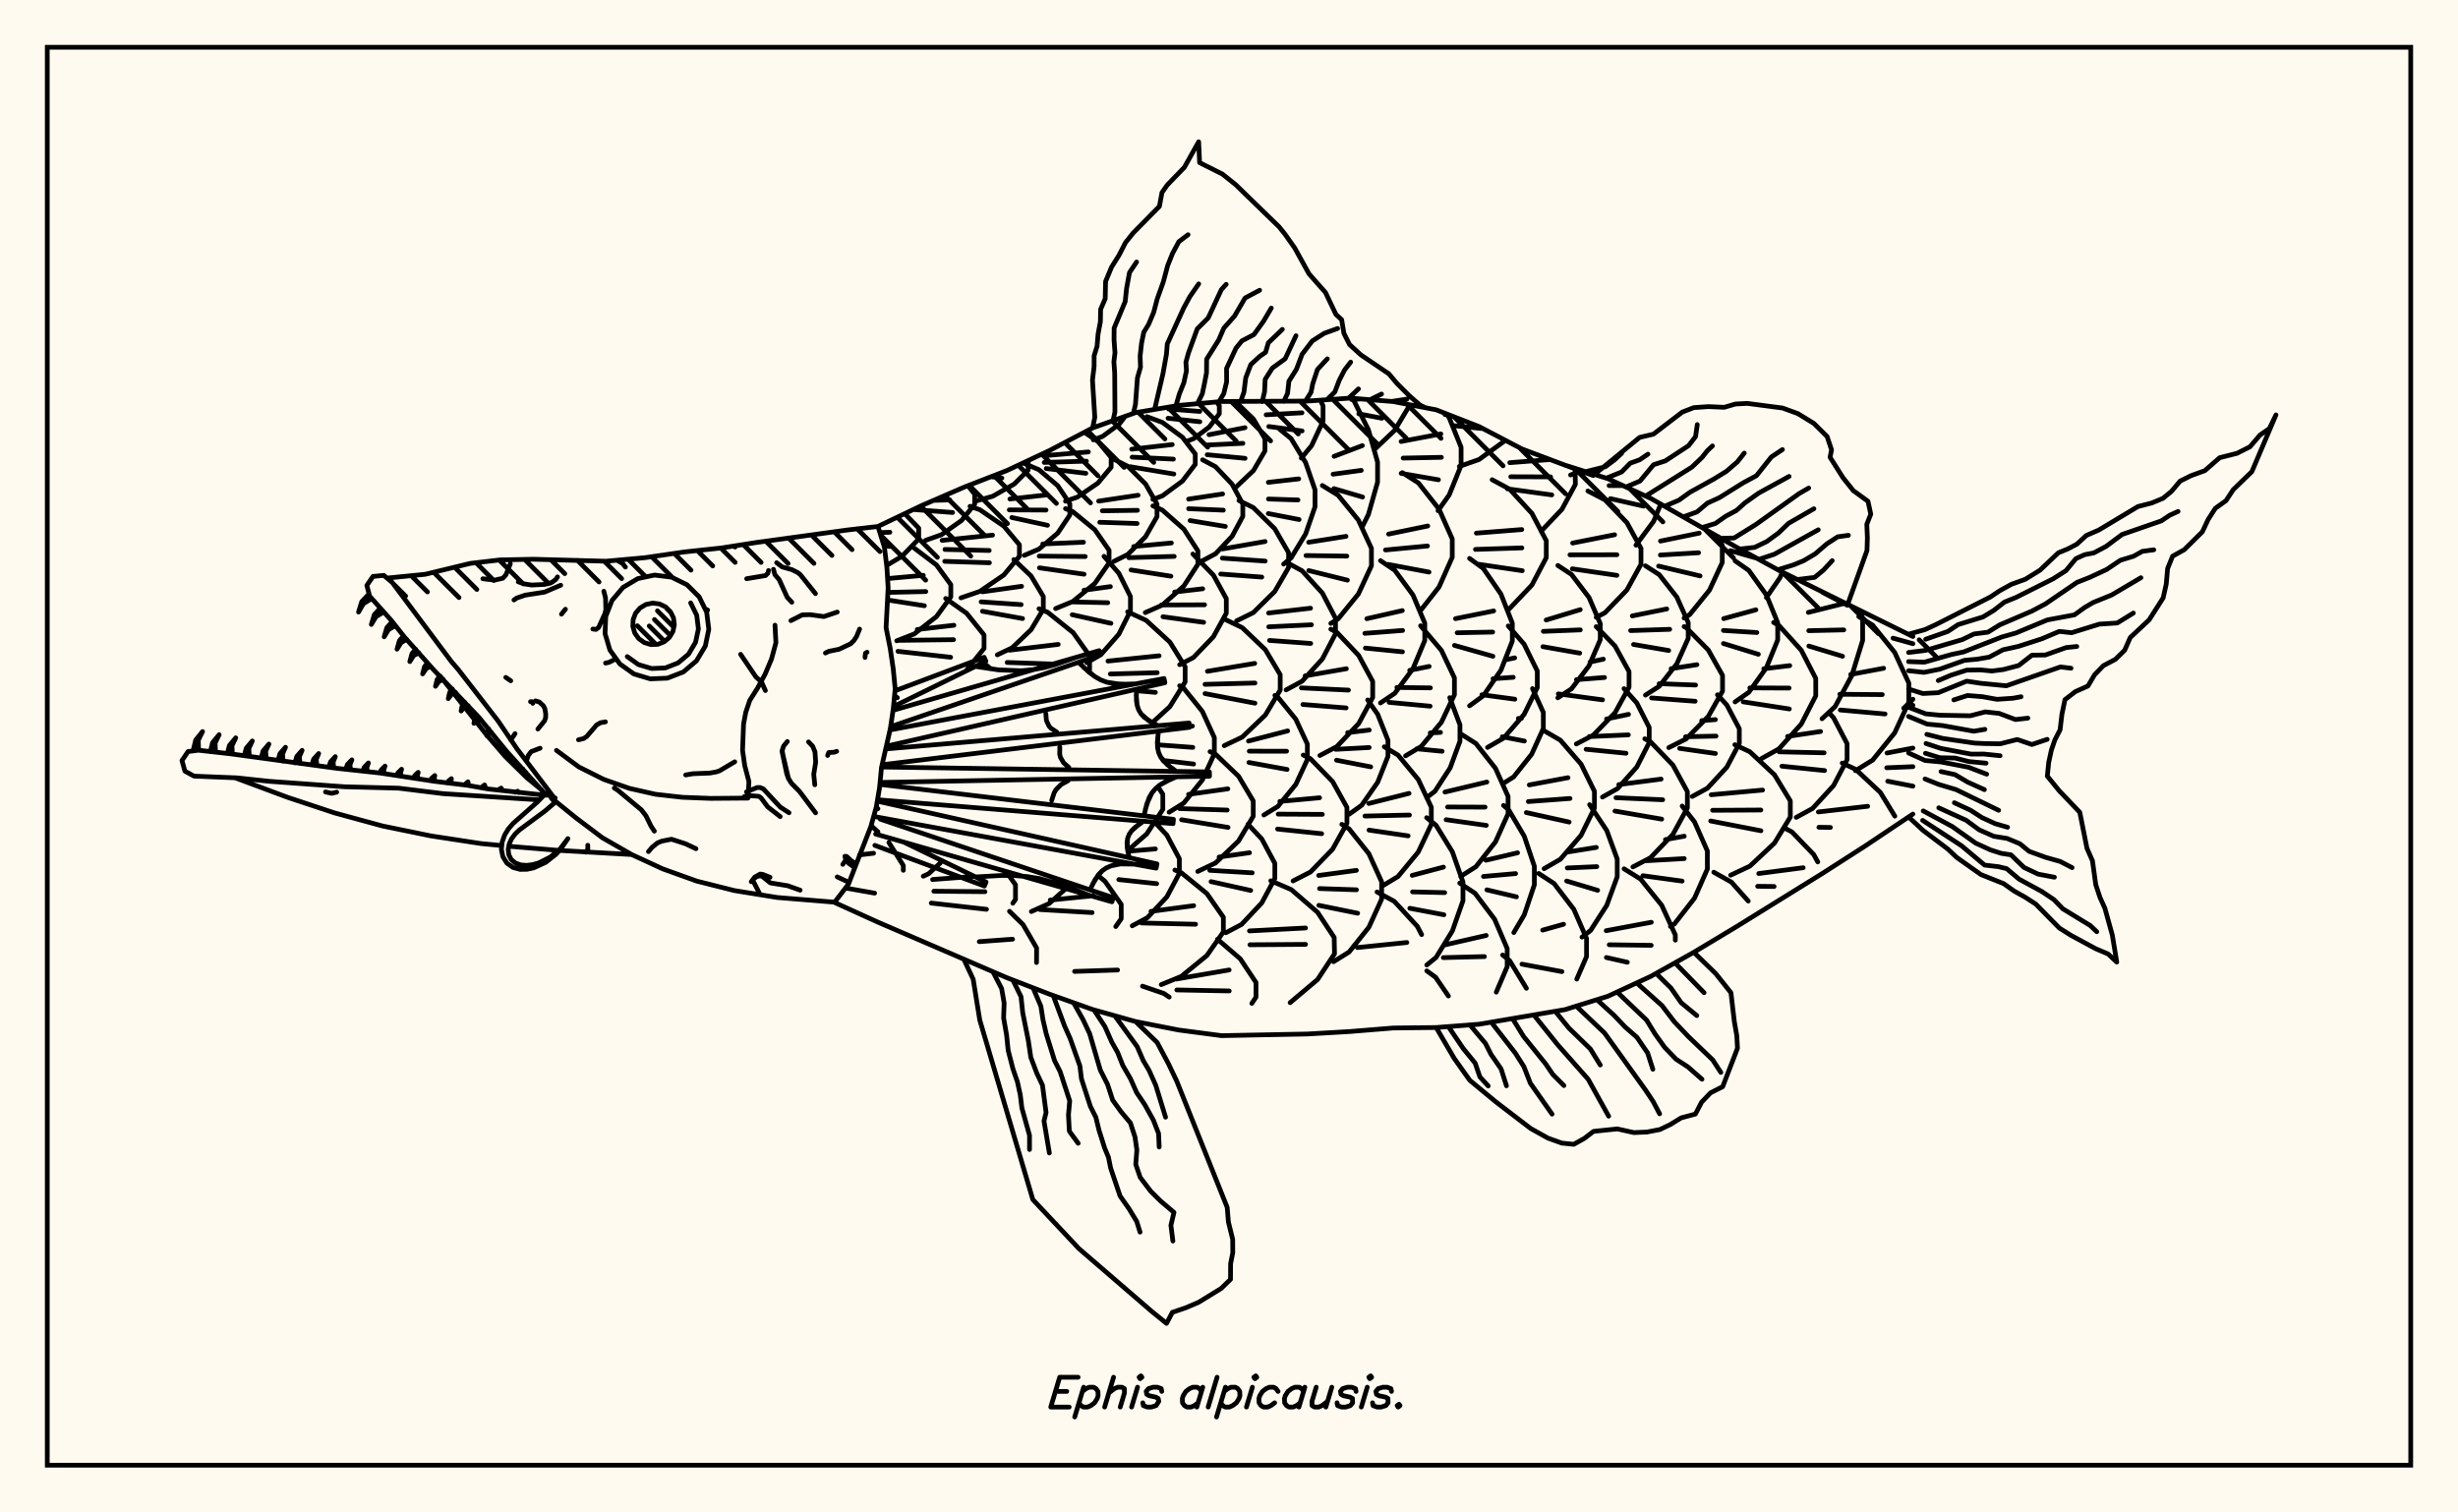 <svg xmlns="http://www.w3.org/2000/svg" width="520" height="320"><rect x="0" y="0" width="520" height="320" fill="floralwhite"/><rect x="10" y="10" width="500" height="300" stroke="black" stroke-width="1" fill="none"/><path stroke="black" stroke-width="1" fill="none" stroke-linecap="round" stroke-linejoin="round" d="
M 185.74 111.38 194.81 107.04 203.9 103.1 212.98 99.57 222.07 95.3 231.15 90.54 240.24 87.3 249.32 85.78 258.41 84.95 276.58 84.86 285.66 84.23 294.75 84.96 303.83 86.71 312.92 90.26 322 95 331.09 98.42 340.17 101.28 349.26 105.47 367.43 115.81 376.51 120.77 404.68 134.67 
M 404.68 172.24 394.68 178.93 385.6 184.76 367.43 196.02 358.34 201.48 349.26 206.56 340.17 210.78 331.09 213.61 312.92 216.7 303.83 217.4 294.75 217.5 285.66 218.24 276.58 218.77 258.41 219.12 249.32 217.92 240.24 216.14 231.15 213.59 222.07 210.36 212.98 206.85 185.73 195.11 176.57 190.95 
M 187.57 119.63 190.81 117.71 194.36 114.03 194.36 111.74 191.4 108.67 
M 186.14 112.69 188.26 112.61 
M 187.01 115.52 188.24 115.61 
M 195.81 114.32 199.16 113.14 203.44 110.11 206.2 106.68 206.2 104.55 204.76 102.77 
M 197.52 105.87 200.95 105.77 
M 193.21 107.8 201.52 108.43 
M 189.71 135.58 193.39 134.14 198.11 130.46 201.15 126.28 201.15 123.7 198.11 119.53 193.09 115.72 
M 187.77 122.41 195.33 121.73 
M 187.85 125.34 195.85 125.16 
M 187.77 126.94 195.56 128.16 
M 206.48 106 210.03 104.99 214.58 102.4 217.51 99.47 217.51 97.65 217.37 97.51 
M 209.65 100.87 211.95 101.15 
M 203.3 126.49 207.28 125.13 212.37 121.65 215.66 117.7 215.66 115.26 212.37 111.32 207.28 107.84 205.21 107.13 
M 199.31 114.33 209.98 113.22 
M 199.91 116.25 209.27 116.47 
M 199.86 118.77 209.32 119.07 
M 204.53 141.73 208.18 137.19 208.18 134.34 204.49 129.75 200.06 126.62 
M 194.05 133.19 201.8 132.29 
M 189.91 135.49 201.72 135.34 
M 189.97 137.81 201.11 139.06 
M 185.23 171.29 185.73 171.09 
M 189.84 147.62 189.25 147.18 
M 191.1 184.14 191.1 183.12 188.05 178.26 
M 185.73 175.99 184.28 174.68 
M 181.82 180.88 184.81 180.52 
M 216.69 117.5 219.79 116.18 223.77 112.79 226.33 108.96 226.33 106.59 223.77 102.76 219.79 99.38 216.69 98.06 
M 213.65 105.58 221.63 104.69 
M 213.52 107.88 221.29 107.92 
M 214.05 109.49 221.61 111.14 
M 210.98 138.55 214.12 137.06 218.13 133.23 220.72 128.89 220.72 126.21 218.13 121.87 214.48 118.39 
M 207.86 125.21 216.12 124.05 
M 207.57 127.34 216.03 127.92 
M 207.84 129.33 216.33 130.87 
M 209.63 141.52 206.86 139.31 
M 195.32 185.39 196.46 184.86 198.93 182.58 
M 225.41 106.04 227.92 105.18 232.27 102.21 235.07 98.85 235.07 96.77 232.27 93.41 229.41 91.46 
M 220.96 96.41 230.24 95.62 
M 220.91 97.84 229.83 97.57 
M 221.33 99.13 229.72 100.14 
M 223.32 128.76 226.96 127.26 231.62 123.44 234.63 119.1 234.63 116.42 231.62 112.08 226.96 108.25 225.41 107.62 
M 220.6 115.09 229.21 114.72 
M 219.85 117.66 229.58 117.75 
M 219.9 120.14 229.34 121.49 
M 230.26 142.11 230.51 141.77 230.51 138.74 227.03 133.85 221.64 129.54 219.8 128.8 
M 213.55 137.57 223.87 136.34 
M 213.06 140.16 223.52 140.52 
M 214.27 191.09 214.83 190.3 214.83 187.2 213.44 185.24 
M 197.57 186.06 206.1 185.42 
M 206.06 188.64 208.37 188.66 
M 231.28 93.06 233.25 92.34 236.75 89.77 238.06 88.08 
M 235.66 118.77 238.59 117.31 242.35 113.55 244.77 109.3 244.77 106.66 242.35 102.41 238.59 98.65 235.66 97.18 
M 232.42 106.03 240.76 104.78 
M 233.2 108.08 240.63 107.97 
M 232.66 110.5 240.55 110.76 
M 229.93 140.21 232.9 138.51 236.7 134.17 239.15 129.25 239.15 126.21 236.7 121.29 233.55 117.7 
M 229.33 124.88 234.91 124.11 
M 226.72 127.35 234.35 127.52 
M 226.83 130.06 235.02 131.88 
M 219.26 192.38 221.92 191.19 225.88 187.65 
M 243.9 105.66 245.93 104.9 250.15 101.78 252.86 98.24 252.86 96.05 250.15 92.51 245.93 89.38 242.65 88.16 
M 239.42 95.04 247.99 94.06 
M 239.51 96.72 248.24 97.14 
M 239.08 98.74 248.33 100.29 
M 242.29 129.61 245.88 128.03 250.46 123.97 253.42 119.39 253.42 116.55 250.46 111.96 245.88 107.91 243.9 107.03 
M 239.83 115.63 247.81 114.88 
M 238.79 117.99 248.41 117.72 
M 239.28 120.59 247.71 121.91 
M 243.77 152.91 247.49 149.5 250.72 144.29 250.72 141.06 247.49 135.85 242.47 131.25 238.56 129.45 
M 234.39 139.87 245.21 138.75 
M 234.9 142.6 244.81 142.33 
M 240.4 146.14 244.43 146.49 
M 238.57 179.95 242.6 176.44 246 171.25 246 168.04 244.95 166.44 
M 236.04 196.04 237.2 194.38 237.2 191.34 233.75 186.44 232.26 185.23 
M 222.18 190.44 231.24 189.52 
M 220 192.44 231.04 193.08 
M 250.93 93.41 252.55 92.8 255.83 90.34 257.95 87.54 257.95 85.82 257.37 85.04 
M 247.21 86.54 253.82 87.05 
M 247.1 88.49 253.83 89.23 
M 254.42 118.62 257.15 117.17 260.66 113.46 262.92 109.25 262.92 106.65 260.66 102.45 257.15 98.74 254.42 97.29 
M 251.45 105.6 258.65 104.51 
M 251.46 107.63 258.8 107.94 
M 251.77 110.14 259.22 111.38 
M 249.56 140.63 252.47 139.12 256.7 134.72 259.43 129.74 259.43 126.66 256.7 121.68 252.36 117.22 
M 248.5 125.26 254.44 124.57 
M 245.69 128 254.83 127.96 
M 246.03 130.49 254.64 131.67 
M 247.34 171.84 250.42 169.92 254.36 165.03 256.9 159.49 256.9 156.06 254.36 150.51 250.42 145.62 249.56 145.09 
M 245.08 154.71 252.26 153.62 
M 244.87 157.58 252.34 158.13 
M 246.06 160.89 252.51 161.65 
M 239.53 195.88 242.74 194.16 246.85 189.76 249.5 184.77 249.5 181.68 246.85 176.69 244.59 174.26 
M 238.6 180.11 244.43 179.61 
M 236.9 182.79 244.56 182.89 
M 236.68 186.1 244.7 186.96 
M 261.16 103.36 265.18 99.56 267.61 95.4 267.61 92.83 265.18 88.67 261.35 84.96 
M 255.77 91.97 263.39 90.49 
M 255.43 94.15 262.94 93.8 
M 255.39 96.21 263.4 96.97 
M 261.6 131.36 265.14 129.62 269.68 125.14 272.61 120.08 272.61 116.94 269.68 111.87 265.14 107.39 262.11 105.9 
M 258.6 116.15 267.64 114.57 
M 258.59 118.09 267.66 118.71 
M 258.25 121.45 266.94 122.1 
M 258.99 157.77 262.8 155.95 267.69 151.29 270.83 146.01 270.83 142.74 267.69 137.46 262.8 132.79 258.99 130.97 
M 255.44 142.03 265.44 140.36 
M 254.93 144.79 265.49 144.51 
M 254.93 146.75 265.49 148.78 
M 253.39 184.38 257.17 182.57 262.01 177.95 265.13 172.7 265.13 169.46 262.01 164.22 257.17 159.59 255.99 159.03 
M 251.45 168.07 259.76 166.9 
M 249.56 171.08 259.61 171.39 
M 249.97 173.44 259.8 175.06 
M 257.59 198.92 258.81 197.16 258.81 194.07 255.32 189.06 249.9 184.64 248.55 184.08 
M 243.5 192.83 252.53 191.62 
M 241.5 195.28 252.93 195.55 
M 271.56 119.35 273.13 118.05 276.21 112.97 278.2 107.21 278.2 103.64 276.21 97.88 273.13 92.79 270.72 90.81 
M 268.32 102.05 274.75 101.32 
M 268.35 105.58 274.59 105.78 
M 268.31 108.66 274.83 109.92 
M 272.08 145.97 275.45 144.14 279.75 139.43 282.53 134.1 282.53 130.8 279.75 125.47 275.45 120.76 272.18 118.98 
M 268.38 129.7 277.26 128.68 
M 268.41 132.62 277.44 132.19 
M 268.57 135.5 277.29 136.14 
M 267.38 172.44 270.34 170.62 274.13 165.97 276.58 160.7 276.58 157.44 274.13 152.17 270.34 147.51 269.71 147.13 
M 264.12 156.79 272.41 154.64 
M 264.29 158.93 272.18 158.94 
M 264.21 161.32 272.29 162.8 
M 259.33 197.35 262.67 195.58 266.94 191.02 269.7 185.86 269.7 182.67 266.94 177.51 264.01 174.39 
M 257.9 181.33 264.34 180.42 
M 255.93 184.14 264.91 184.67 
M 256.2 186.53 264.59 188.4 
M 257.82 198.94 257.56 198.72 
M 275.3 96.93 277.48 94.28 279.9 89.09 279.9 85.89 279.33 84.67 
M 267.86 87.76 275.44 87.34 
M 268.42 90.24 275.46 91.18 
M 281.54 131.9 283.08 130.95 287.37 125.68 290.13 119.71 290.13 116.01 287.37 110.04 283.08 104.77 279.74 102.72 
M 276.85 114.73 284.75 113.48 
M 276.29 117.54 284.93 117.66 
M 276.87 120.72 285.05 122.75 
M 279.23 159.85 282.83 157.95 287.43 153.09 290.4 147.58 290.4 144.17 287.43 138.67 282.83 133.8 281.54 133.12 
M 276.11 143 284.83 141.49 
M 275.32 145.54 285.27 146.01 
M 275.63 149.05 284.77 149.78 
M 273.56 186.38 277.23 184.5 281.92 179.67 284.95 174.21 284.95 170.82 281.92 165.36 277.23 160.53 275.71 159.75 
M 270.76 169.56 279.16 168.79 
M 270.41 172.25 279.75 172.3 
M 270.28 175.41 279.61 176.39 
M 282.25 198.34 278.74 193.02 273.18 188.22 268.84 186.35 
M 264.33 196.96 276.19 196.34 
M 288.15 111.54 289.49 108.86 291.43 102.01 291.43 97.77 289.49 90.92 286.47 84.87 285.84 84.24 
M 282.23 96.55 288.21 94.28 
M 282.02 100.33 287.98 99.52 
M 282.19 103.38 288.26 105.16 
M 292.05 148.73 295.07 146.69 298.93 141.45 301.42 135.51 301.42 131.84 298.93 125.9 295.07 120.66 292.05 118.62 
M 289.16 130.9 296.67 129.19 
M 288.74 134 296.73 133.39 
M 288.85 137.12 296.7 137.91 
M 285.42 172.27 288.07 170.37 291.45 165.52 293.63 160.02 293.63 156.62 291.45 151.12 289.34 148.1 
M 285.1 155.01 289.67 154.46 
M 282.58 158.54 289.65 158.16 
M 282.75 160.84 289.98 162.25 
M 288.14 198 289.59 196.18 292.29 190.24 292.29 186.56 289.59 180.62 285.4 175.37 283.87 174.41 
M 278.97 185.23 286.95 184.15 
M 279.16 188 286.96 188.26 
M 279.01 191.55 287.22 193.22 
M 290.74 95.14 295.02 91.08 298.07 86 298.07 85.6 
M 285.93 84.53 287.89 84.41 
M 287.46 87.56 292.35 88.49 
M 300.53 129.17 304.43 124.2 307.23 117.91 307.23 114.02 304.43 107.72 300.07 102.17 296.67 100 
M 293.77 113 302.05 111.29 
M 293.1 116.36 301.99 115.52 
M 293.65 119.41 302.31 121.04 
M 297.35 159.92 300.68 157.92 304.94 152.8 307.69 147 307.69 143.41 304.94 137.61 300.53 132.4 
M 298.23 141.83 302.34 141 
M 295.52 145.45 302.61 145.54 
M 293.87 148.6 302.54 149.41 
M 292.42 187.47 295.76 185.45 300.04 180.27 302.8 174.42 302.8 170.79 300.04 164.93 295.76 159.76 292.85 158 
M 289.57 170 298.09 167.86 
M 288.76 172.66 298.18 172.44 
M 289.62 175.63 297.9 176.85 
M 300.75 197.74 299.84 195.99 294.99 190.72 291.32 188.72 
M 304.22 108.05 306.58 104.72 309.1 98.48 309.1 94.62 306.58 88.38 306 87.56 
M 296.41 93.41 304.82 91.81 
M 296.84 96.92 304.93 96.76 
M 296.42 100.15 304.31 101.51 
M 310.89 149.33 313.8 147.21 317.53 141.79 319.94 135.64 319.94 131.84 317.53 125.69 313.8 120.27 310.89 118.15 
M 307.92 130.89 316 129.26 
M 308.27 133.88 315.78 133.73 
M 307.7 136.55 315.83 138.85 
M 301.81 168.76 303.57 167.41 306.79 162.45 308.86 156.83 308.86 153.36 306.7 147.61 
M 302.57 155.07 304.74 154.96 
M 299.72 158.43 305.09 158.95 
M 306.75 197.78 307.26 196.95 309.5 190.57 309.5 186.62 307.26 180.24 303.8 174.61 301.81 173 
M 298.76 185.21 305.37 183.46 
M 298.83 188.7 305.63 188.86 
M 298.25 192.17 305.46 193.54 
M 308.72 98.69 312.9 97.22 318.48 93.17 
M 305.68 87.71 306.51 87.76 
M 307.36 90.04 313.74 90.69 
M 319.08 129.05 324.08 123.78 327.12 117.99 327.12 114.4 324.08 108.61 319.36 103.49 315.67 101.5 
M 312.33 112.8 321.94 112.04 
M 312.14 116.24 321.96 115.92 
M 312.71 119.37 322.05 120.75 
M 314.69 158.14 318.08 156.18 322.42 151.17 325.22 145.48 325.22 141.97 322.42 136.28 319.08 132.43 
M 318.69 139.56 320.44 139.19 
M 315.86 143.61 320.13 143.3 
M 313.5 146.99 320.47 147.93 
M 309 185.43 312.23 183.38 316.37 178.13 319.04 172.18 319.04 168.5 316.37 162.55 312.23 157.3 309 155.25 
M 305.69 167.58 314.55 165.46 
M 306.25 170.74 314.17 170.77 
M 305.94 173.43 314.43 174.63 
M 317.47 197.47 316.18 194.47 312.04 188.99 308.81 186.84 
M 326.03 112.4 330.44 107.75 333.28 102.48 333.21 99.09 
M 319.4 97.89 327.93 97.23 
M 319.61 100.87 328.04 100.9 
M 318.89 103.42 328.29 104.71 
M 329.57 147.64 332.46 145.74 336.16 140.87 338.54 135.35 338.54 131.93 336.16 126.41 332.46 121.54 329.57 119.64 
M 327.1 131.18 334.31 128.99 
M 326.5 133.58 334.32 133.27 
M 326.41 136.82 334.2 138.19 
M 318.08 165.72 320.22 164.37 324.04 159.56 326.5 154.12 326.5 150.74 324.21 145.69 
M 321.21 152.01 321.88 151.99 
M 317.81 155.88 322.49 156.79 
M 320.25 197.31 322.47 193.54 324.6 187.2 324.6 183.28 322.47 176.94 319.17 171.34 318.08 170.41 
M 314.35 182.01 321.05 180.43 
M 313.83 185.44 320.63 184.83 
M 314.55 188.27 320.81 189.75 
M 332.26 100.5 333.86 99.86 334.37 99.45 
M 337.69 130.61 339.53 129.65 344.17 124.84 347.16 119.39 347.16 116.02 344.17 110.57 339.53 105.75 335.92 103.88 
M 332.7 114.9 341.58 113.14 
M 332.13 117.39 342.06 117.37 
M 332.63 120.35 342.06 121.73 
M 333.48 157.4 337.07 155.54 341.67 150.79 344.63 145.41 344.63 142.08 341.67 136.69 337.69 132.58 
M 336.38 140.07 339.19 139.46 
M 333.5 143.8 339.44 143.34 
M 329.67 146.81 330.34 146.9 
M 331.03 146.99 339.02 148.07 
M 326.66 183.79 330.09 181.81 334.48 176.73 337.31 170.98 337.31 167.42 334.48 161.67 330.09 156.6 326.66 154.61 
M 323.53 166.07 331.72 164.54 
M 323.32 169.59 332.14 168.94 
M 322.9 171.92 331.96 173.93 
M 334.36 195.62 332.95 192.39 328.77 186.93 325.51 184.8 
M 326.36 196.79 330.78 195.55 
M 346.09 115.35 349.83 110.3 351.35 106.64 
M 340.41 102.74 343.33 102.74 
M 340.69 105.5 347.72 107.09 
M 348.1 147.07 351.01 145.21 354.74 140.45 357.15 135.06 357.15 131.72 354.74 126.33 351.01 121.57 348.1 119.71 
M 345.32 130.31 352.61 128.84 
M 344.97 133.42 353.23 133.15 
M 345.58 136.35 353.02 137.63 
M 339.01 168.64 342.19 166.85 346.27 162.28 348.9 157.11 348.9 153.91 346.27 148.73 343.57 145.7 
M 339.87 152.12 344.52 151.14 
M 336.22 155.84 344.49 155.48 
M 335.55 158.53 343.99 159.37 
M 337.77 194.88 339.92 191.54 342.13 185.5 342.13 181.76 339.92 175.73 336.29 170.25 
M 331.61 180.27 337.7 179.29 
M 331.57 183.64 337.81 183.36 
M 331.43 186.4 337.99 188.37 
M 356.28 130.76 357.47 130.03 361.65 124.86 364.35 119.02 364.35 115.39 363.5 113.54 
M 351.28 114.48 359.48 112.8 
M 351.26 117.43 359.34 116.95 
M 350.88 119.77 359.66 121.85 
M 353.04 158.18 356.71 156.33 361.39 151.59 364.41 146.22 364.41 142.89 361.39 137.52 356.71 132.78 356.28 132.57 
M 353.53 141.48 358.99 140.63 
M 351 144.65 358.71 144.94 
M 349.4 147.67 358.62 148.37 
M 345.44 183.42 349.15 181.49 353.91 176.54 356.97 170.94 356.97 167.48 353.91 161.87 349.15 156.93 347.96 156.31 
M 342.46 166 351.41 164.84 
M 341.87 168.78 351.75 169.21 
M 341.65 171.6 351.54 173.31 
M 350.91 190.75 347.07 185.99 343.58 183.82 
M 367.06 148.51 369.96 146.48 373.68 141.29 376.08 135.4 376.08 131.76 373.68 125.88 369.96 120.68 367.06 118.66 
M 364.65 130.89 371.47 129.02 
M 364.6 133.39 371.67 133.83 
M 364.6 136.15 371.99 138.43 
M 358.01 168.51 361.21 166.77 365.31 162.33 367.96 157.3 367.96 154.18 365.31 149.15 363.33 147 
M 360 152.47 362.9 152.25 
M 356.58 155.88 363.03 155.74 
M 355.33 158.34 362.9 159.42 
M 359.7 187.27 361.2 183.87 361.2 180.05 358.48 173.89 355.87 170.54 
M 352.33 177.64 356.31 176.92 
M 347.95 182.13 356.31 181.66 
M 347.55 185.28 355.86 186.42 
M 373.68 126.42 376.59 122.2 377.05 121.04 
M 366.08 116.51 371.62 118.1 
M 372.63 160.51 376.33 158.45 381.07 153.19 384.13 147.23 384.13 143.54 381.07 137.58 376.33 132.32 375.22 131.7 
M 373.13 141.5 378.63 140.83 
M 370.19 145.54 378.49 145.58 
M 368.78 148.49 378.54 150 
M 371.22 182.3 375.39 178.39 378.75 172.86 378.75 169.45 375.39 163.92 370.18 159.05 367.01 157.56 
M 362.02 168.15 372.88 167.16 
M 362.31 171.44 372.51 171.38 
M 361.9 173.7 372.53 175.77 
M 364.09 185.4 362.56 184.54 
M 385.46 152.07 388.22 149.5 391.76 142.93 394.05 135.5 394.05 130.89 393.53 129.2 
M 382.56 129.57 390.27 127.64 
M 382.65 133.44 390.06 133.27 
M 382.67 136.69 389.8 138.85 
M 380 172.94 383.46 171.05 387.9 166.21 390.76 160.73 390.76 157.34 387.9 151.86 387.02 150.9 
M 378.17 155.81 385.15 154.77 
M 376.39 159.07 385.9 159.28 
M 376.98 162.11 386 163.03 
M 380.94 177.94 379.1 176.02 377.55 175.21 
M 392.53 163.06 396.17 160.82 400.82 155.07 403.82 148.56 403.82 144.53 400.82 138.02 396.17 132.27 393.23 130.46 
M 391.52 142.7 398.49 141.39 
M 389.22 146.89 398.2 146.96 
M 389.33 150.22 398.79 151.06 
M 398.9 169.46 397.78 167.64 392.57 162.77 389.73 161.45 
M 384.68 171.79 395.12 170.59 
M 384.79 175.03 387.23 175.07 
M 402.74 149.85 404.68 147.94 
M 400.48 135.02 404.68 136.19 
M 404.68 149.23 404.04 148.84 
M 399.2 159.32 404.68 158.27 
M 399.14 162.44 404.68 162.21 
M 399.35 165.29 404.68 166.33 
M 204.76 102.77 204.76 102.77 
M 178.86 187.88 185.03 188.97 
M 197.29 186.09 197.57 186.06 
M 197.56 188.56 206.06 188.64 
M 197.01 191.07 208.7 192.39 
M 218.19 192.86 219.26 192.38 
M 219.28 203.65 219.3 200.57 216.43 195.62 213.56 192.81 
M 207.17 199.23 214.21 198.71 
M 257.37 85.04 257.37 85.04 
M 227.33 205.53 236.43 205.23 
M 261.35 84.96 261.35 84.96 
M 245.67 208.32 249.9 206.59 255.32 202.17 257.59 198.92 
M 247.35 210.96 246.23 210.2 241.7 208.65 
M 264.83 212.29 265.71 210.97 265.71 207.87 262.38 202.86 257.82 198.94 
M 248.89 207.14 260.03 205.22 
M 248.96 209.45 260.05 209.66 
M 279.33 84.67 279.33 84.67 
M 272.93 212.14 278.74 207.24 282.32 201.81 282.25 198.34 
M 264.43 199.89 276.19 199.81 
M 282.12 203.47 285.4 201.43 288.14 198 
M 287.17 200.48 297.62 199.41 
M 301.84 204.17 303.8 202.58 306.75 197.78 
M 306.42 210.73 303.7 206.76 301.84 205.41 
M 313.74 90.69 313.74 90.69 
M 316.54 209.92 318.85 204.53 318.85 200.69 317.47 197.47 
M 305.7 199.91 314.41 197.92 
M 305.34 202.61 314.04 202.39 
M 322.92 209.1 319.36 203.23 317.89 202.06 
M 333.57 207.16 335.64 202.39 335.64 198.56 334.36 195.62 
M 321.97 203.99 330.43 205.57 
M 343.33 102.74 343.33 102.74 
M 334.68 198.27 336.49 196.87 337.77 194.88 
M 354.42 198.91 354.42 197.8 351.54 191.53 350.91 190.75 
M 339.8 196.91 349.34 195.13 
M 340.44 199.89 349.32 200.01 
M 339.84 202.59 344.27 203.59 
M 353.39 196.02 354.25 195.46 358.48 190.03 359.7 187.27 
M 366.12 185.17 370.18 183.26 371.22 182.3 
M 369.85 190.64 366.28 186.63 364.09 185.4 
M 393.53 129.2 393.53 129.2 
M 384.56 182.37 383.7 180.8 380.94 177.94 
M 372.07 184.82 381.47 183.59 
M 371.84 187.52 375.32 187.56 
M 400.86 172.68 398.9 169.46 
M 231.15 90.54 231.61 88.3 231.12 80.42 231.46 77.54 231.47 75.26 232.09 73.26 232.3 70.68 232.79 68.07 232.84 65.45 233.81 63.2 233.89 59.55 235.17 56.48 236.68 54.09 238.11 51.32 239.73 49.29 245.28 43.66 245.82 40.74 246.95 39.13 250.56 35.4 253.58 30 253.78 34.41 258.62 36.84 261.43 39.09 270.61 48.01 271.87 49.58 273.89 52.44 276.92 57.93 280.41 61.88 282.62 66.53 283.83 67.63 284.31 70.53 285.5 72.9 287.92 75.1 293.82 79.09 295.52 81.11 298.12 83.71 300.41 85.71 301.63 86.29 
M 303.83 86.72 303.83 86.71 
M 235.46 89.01 235.87 87.17 235.82 78.98 235.65 76.53 235.88 74.63 235.68 71.94 235.7 69.41 238.04 63.8 238.33 61.04 238.95 57.67 240.45 55.43 
M 239.77 87.47 240.21 85.58 240.63 79.95 241.27 77.7 241.2 75.3 241.5 72.61 241.97 70.3 242.98 68.65 244.06 66.1 244.82 63.23 246.1 59.65 247.02 56.21 248.03 53.67 249.39 51.13 251.34 49.66 
M 244.26 86.63 246.03 79.07 246.77 74.93 246.94 72.78 250.43 65.14 251.74 62.73 253.59 60.06 
M 248.77 85.87 249.48 83.4 250.45 80.98 251 78.44 250.88 76.64 251.42 74.68 253.28 69.59 255.6 67.27 258.38 61.28 259.4 60.16 
M 253.32 85.41 254.35 83.33 254.81 81.14 255.24 78.91 255.27 76 257.8 71.97 258.91 69.42 261.18 66.86 263.4 63.05 266.48 61.41 
M 257.88 85 258.89 83.29 259.5 80.78 259.48 77.96 261.49 73.64 262.73 72.12 265.28 70.79 267.3 67.97 268.95 65.18 
M 262.45 84.97 263.16 82.98 263.54 79.95 264.61 77.14 266.52 75.38 267.74 74.54 268.32 72.53 271.29 69.69 
M 267.03 84.98 267.52 82.91 267.65 80.26 269.17 77.88 271.88 75.91 274.17 71.03 
M 271.6 84.93 272.39 83.22 272.67 80.67 274.28 78.1 275.47 74.95 277.61 72.14 280.17 70.51 282.98 69.5 
M 276.17 84.87 277.36 82.98 277.71 81.22 278.71 78.17 280.8 75.92 
M 280.73 84.57 282.39 82.93 283.31 80.5 284.43 78.31 285.74 76.61 
M 285.3 84.25 287.39 82.28 
M 289.86 84.56 292.27 83.37 
M 294.42 84.93 297.65 84.44 
M 298.91 85.76 298.92 85.77 
M 189.34 146.16 208.21 139.07 208.57 139.91 189.03 149.49 
M 188.93 150.29 232.54 137.66 232.82 138.53 188.41 153.75 
M 188.29 154.44 246.26 143.56 246.44 144.45 187.6 157.86 
M 187.47 158.45 251.56 152.97 251.66 153.88 186.63 161.8 
M 186.51 162.28 255.86 163.32 255.87 164.23 186.18 165.55 
M 186.14 165.96 248.25 173.35 248.16 174.26 185.64 169.21 
M 186.06 169.61 244.76 182.78 244.58 183.68 185.4 172.84 
M 186.22 173.31 235.51 189.93 235.24 190.8 185.24 176.46 
M 191.2 178.17 208.61 186.62 208.25 187.46 185.08 178.86 
M 206.35 141 211.23 141.73 216.05 141.92 218.44 141.7 220.8 141.27 223.15 140.64 227.81 139.03 
M 228.16 140.13 230.41 142.24 231.6 143.13 232.86 143.85 234.19 144.35 237.08 144.78 240.17 144.7 
M 240.41 145.83 240.41 148.14 240.56 149.2 240.88 150.17 241.39 151.03 242.94 152.42 244.96 153.53 
M 245.08 154.68 244.84 157.05 244.89 158.16 245.11 159.2 245.53 160.15 246.94 161.79 248.85 163.21 
M 248.85 164.37 246.43 165.45 245.35 166.1 244.43 166.88 243.67 167.8 242.63 170.03 242.01 172.61 
M 241.9 173.76 240.13 175.04 239.42 175.75 238.88 176.53 238.55 177.38 238.46 179.33 238.89 181.47 
M 238.66 182.6 236.19 182.89 235.06 183.19 234.03 183.64 233.14 184.27 231.7 186.05 230.58 188.27 
M 230.24 189.37 225.12 187.36 219.92 185.89 217.27 185.46 214.59 185.25 211.87 185.23 206.38 185.54 
M 229.27 141.22 231.6 143.13 232.86 143.85 234.19 144.35 235.6 144.66 238.61 144.78 
M 240.37 147 240.56 149.2 240.88 150.17 241.39 151.03 242.08 151.77 243.92 152.99 
M 221.25 151 221.37 152.43 221.91 153.61 222.36 154.1 223.55 154.89 
M 244.93 155.88 244.89 158.16 245.11 159.2 245.53 160.15 246.14 161.01 247.86 162.52 
M 224.21 158.05 224.18 159.53 224.33 160.21 225 161.38 226.11 162.37 
M 247.61 164.88 245.35 166.1 244.43 166.88 243.67 167.8 243.07 168.85 242.29 171.29 
M 225.95 165.18 224.49 165.98 223.39 167.08 223 167.76 222.49 169.35 
M 240.98 174.38 239.42 175.75 238.88 176.53 238.55 177.38 238.42 178.32 238.64 180.38 
M 237.4 182.71 235.06 183.19 234.03 183.64 233.14 184.27 232.36 185.08 231.12 187.13 
M 240.24 216.14 244.79 220.55 247.18 225.04 248.95 228.75 259.62 255.46 259.87 258.52 260.78 262.22 260.8 265.04 260.34 267.37 260.32 270.69 258.35 272.6 253.56 275.54 250.84 276.7 248.02 277.66 246.79 280 243.7 277.5 228.24 264.17 218.5 253.8 207.27 215.81 205.88 207.18 203.9 202.96 
M 235.84 214.91 240.58 221.45 241.85 224.38 243.09 226.47 244.5 229.61 246.58 236.37 
M 231.43 213.67 233.75 217.21 235.19 220.46 236.43 222.66 237.54 225.43 239.16 228.24 240.47 231.18 242.16 233.68 244 237 245.1 239.81 245.23 242.69 
M 227.12 212.16 229.13 215.74 230.52 218.69 232.77 226.39 234.31 229.44 235.4 232.78 237.16 235.21 239.15 237.59 240.12 240.59 240.51 243.32 240.27 246.35 241.22 249.11 243.43 252.03 245.48 254.07 248.36 256.52 247.71 259.24 248.13 262.57 
M 222.81 210.62 225.22 217.09 226.4 219.73 228.45 225.51 228.79 228.27 230.67 234.08 231.83 236.39 232.51 239.16 233.7 242.92 234.5 244.85 234.96 247.14 236.96 253.05 238.86 255.76 240.48 258.44 241.18 260.69 
M 218.54 208.99 220.2 212.89 220.65 215.78 221.33 218.71 223.1 224.41 224.28 226.74 226.3 232.91 226.04 235.87 226.22 239.33 228.09 241.89 
M 214.27 207.34 216 210.87 216.36 214.27 217.55 220.18 218.07 223.69 219.3 226.98 220.54 229.6 221.3 235.4 220.86 237.17 222 243.94 
M 210.05 205.59 211.9 209.16 212.43 212.21 212.32 215.39 212.95 218.99 213.28 222.23 214.29 226.14 215.24 228.9 215.85 231.68 216.18 234.42 217.8 240.22 217.8 243.21 
M 358.34 201.48 362.98 206 366.19 210.04 366.9 216.11 367.43 219.15 367.57 221.79 364.44 229.92 361.88 231.21 359.99 233.18 358.67 235.71 355.67 236.51 353.37 237.92 351.17 238.98 348.43 239.51 345.65 239.63 342.15 238.85 337.12 239.37 335.19 240.85 332.94 242.11 330.4 241.85 327.48 240.8 323.83 238.77 316.47 233.14 310.94 228.57 307.64 223.92 303.83 217.4 
M 354.35 203.71 360.5 210.03 
M 350.36 205.95 353.5 209.05 355.66 212.15 358.96 214.87 
M 346.25 207.96 351.59 212.74 354.2 216.17 357.27 219.4 362.32 224.23 364.05 226.9 
M 342.11 209.89 348.34 215.83 350.15 218.78 352.16 221.59 354.59 224.11 357.07 225.72 360.06 228.34 
M 337.83 211.51 341.43 214.79 343.81 217.29 346.3 219.47 348.56 222.78 349.67 226.23 
M 333.46 212.87 339.45 218.56 348.18 230.72 349.72 233.04 351.1 235.66 
M 329.03 213.98 331.92 217.53 336.45 221.93 338.54 225.33 
M 324.53 214.8 329.54 221.05 335.98 228.34 340.32 236.16 
M 320.02 215.57 322.3 219.26 327 225.11 328.5 227.32 330.85 229.68 
M 315.5 216.29 320.56 222.8 322.38 225.66 323.75 229.18 328.34 235.72 
M 310.96 216.85 314.25 220.75 315.45 223.11 317.56 226.16 318.7 229.73 
M 306.41 217.2 309.55 221.84 312.08 224.94 313.08 227.85 314.84 229.76 
M 403.77 134.18 407.24 133.21 409.54 132.15 421.05 126.32 423.06 124.98 425.51 123.63 428.46 122.56 431.57 120.64 435.45 116.96 437.43 116.15 439.38 115.13 441.37 113.29 444 112.15 452.3 107.17 455.24 106.41 457.58 105.44 459.38 103.97 461.2 101.8 463.52 100.64 466.44 99.58 469.58 96.84 473.25 95.91 475.98 94.54 478.11 92.05 480.1 90.67 481.49 87.78 476.39 99.79 472.45 103.6 470.92 105.93 468.66 107.55 467.15 109.9 465.92 112.51 462.08 116.31 459.62 117.68 458.57 120.28 458.28 123.57 457.63 126.49 454.65 131.16 450.66 134.89 449.48 137.58 447.52 139.5 444.98 140.84 443.12 142.76 441.72 145.14 439.04 146.34 436.85 148.03 436.2 151.17 435.82 154.41 434.72 156.54 433.98 158.7 433.41 161.31 433.12 164.21 435.64 167.31 439.99 171.86 441.5 179.46 442.67 182.13 443.37 187.2 444.27 189.9 445.29 192.14 446.87 197.84 447.81 203.56 445.98 201.84 443.39 200.74 438.07 197.87 435.64 196.33 430.69 191.29 428.4 189.81 426.12 188.54 423.87 186.95 419.08 185.04 413.95 181.41 412.07 179.64 406.79 175.66 403.77 172.84 
M 407.38 135.25 412.09 133.59 414.25 132.15 419.52 130.53 421.82 129.13 424.05 127.39 426.5 126.4 434.36 122.46 437.06 120.74 439.17 118.19 441.01 117.36 442.96 116.98 445.54 115.61 448.94 113.08 457.23 110.21 459.02 109.01 460.78 108.21 
M 403.77 138.05 407.35 137.61 415.12 135.33 417.61 134.13 420.56 133.75 423.02 132.22 429.88 129.28 432.76 127.75 439.39 123.22 442.06 122.17 445.65 120.5 448.59 118.53 451.34 117.7 453.22 116.65 455.64 116.33 
M 403.77 139.98 407.11 140.1 412.82 138.48 415.39 137.94 423.47 134.78 426.47 133.93 433.13 131.16 438.86 130.09 441.02 128.53 442.81 127.48 446.72 125.89 452.92 122.23 
M 403.77 141.91 407.04 142.26 410.38 141.58 415.6 139.71 418.27 139.47 420.82 139.03 423.75 137.48 426.99 136.76 431.97 135.15 435.65 133.59 438.26 133.87 444.14 132.05 447.92 131.81 451.32 129.71 
M 410.05 143.99 412.73 142.86 416.08 141.78 419.03 141.74 421.38 141.97 423.81 141.66 427.05 140.81 429.87 138.62 432.7 138.58 437.11 137.01 439.35 136.78 
M 403.77 145.78 406.79 146.73 410.04 146.56 416.07 144.12 418.97 144.56 424.45 145.1 435.89 141.11 438.13 141.38 
M 413.34 148.08 416.24 147.15 419.39 147.4 422.46 147.96 425.86 147.73 427.56 147.41 
M 403.77 149.64 407.4 151.03 410.39 151.32 416.82 151.44 419.99 150.62 422.94 150.94 426.38 152.24 429 151.94 
M 403.77 151.58 407.68 153.2 410.93 153.51 417.56 154.71 419.91 154.31 
M 407.63 155.37 411.03 156.24 417.72 157.22 419.88 157.32 423.15 157.37 426.76 156.46 429.85 157.52 433.1 156.43 
M 407.46 157.31 410.61 158.35 417 159.55 419.72 159.54 423.12 159.89 
M 407.34 159.38 410.36 160.31 413.61 160.39 416.53 161.13 420.16 161.47 
M 403.77 159.31 407.26 160.9 410.62 161.21 416.44 162.33 420.29 163.8 
M 410.63 163.25 413.57 163.88 416.28 165.48 419.81 167.07 
M 407.25 164.81 410.14 165.96 413.82 167.06 422.82 171.44 
M 413.45 169.84 416.86 171.42 419.32 173 422.07 174.26 424.71 175.03 
M 410.15 170.91 415.98 173.57 418.68 175.56 421.79 176.94 424.6 177.39 427.32 178.52 429.28 180.13 432.75 181.39 435.82 182.26 438.36 183.57 
M 406.87 171.57 413.02 174.88 417.97 178.39 421.09 179.82 423.38 180.55 425.42 180.86 428.2 183.54 431.19 184.95 434.62 185.6 
M 406.74 173.57 414.97 178.94 419.85 183.03 422.77 183.37 424.51 183.78 427.15 186.01 431.99 188.64 434.5 190.33 436.4 192.28 442.2 195.82 443.58 197.13 
M 331.09 98.42 337.04 100.61 346.88 92.54 349.79 91.86 355.89 87.19 358.31 86.25 361.43 86.03 364.76 86.18 367.14 85.48 369.64 85.35 377.11 86.33 380.35 87.51 383.74 89.59 386.53 92.35 387.47 95.18 387.16 96.75 389.88 101.05 392.06 103.79 395.18 106.06 395.77 108.78 394.93 110.92 395.05 113.75 394.97 116.47 390.82 128.06 385.6 125.34 
M 335.45 99.79 339.61 98.76 341.55 97.31 343.07 95.91 
M 339.81 101.17 343.06 99.86 344.88 98 346.86 97.29 348.63 96.09 
M 343.98 103.04 346.95 101.78 349.82 98.32 352.3 97.52 357.23 94.29 358.7 92.38 359.07 89.83 
M 348.14 104.96 357.93 98.83 360.1 96.75 361.2 95.35 362.28 94.35 
M 352.17 107.11 355.18 105.83 357.5 104.16 362.65 101.31 365.25 99.71 367.55 97.72 369.01 95.87 
M 356.16 109.34 359.01 108.31 361.21 106.45 363.77 105.28 368.81 102.14 371.59 100.64 374.72 96.7 377.08 95.12 
M 360.14 111.6 362.89 110.76 365.09 109.22 367.37 107.99 369.12 106.42 372.05 104.33 378.49 100.8 
M 364.1 113.89 366.86 113.83 371.48 110.96 380.64 104.41 382.64 103.26 
M 368.07 116.16 371.2 115.81 373.76 114.58 376.26 112.76 378.38 110.72 383.74 107.64 
M 372.08 118.35 375.36 117.27 384.66 112.09 
M 376.09 120.55 379.45 119.51 381.61 118.61 384.02 117.18 386.49 115.06 388.78 113.57 391.04 113.26 
M 380.17 122.62 383.9 122.16 385.78 120.6 387.61 118.62 
M 81.87 122.31 89.94 121.51 99.49 119.2 105.73 118.47 112.79 118.32 128.18 118.74 136.47 117.99 144.76 116.78 152.6 115.94 159.93 114.79 179.3 112.13 185.74 111.39 187.1 115.78 187.63 120.09 187.89 124.36 187.45 132.8 188.32 137.15 188.96 141.46 189.38 145.75 188.98 149.95 188.36 154.13 186.48 162.4 186.08 166.6 185.38 170.76 184.23 174.88 179.49 187.07 176.57 190.88 164.44 189.89 155.39 188.43 147.43 186.43 140.22 183.84 133.63 180.8 127.44 177.25 121.9 173.08 116.64 168.82 
M 114.63 167.16 111.42 164.52 106.86 160.03 102.85 155.38 93.17 143.1 
M 163.95 132.27 164.15 135.98 163.22 139.42 161.87 142.62 160.28 145.56 158.62 148.18 157.78 150.67 157.3 153.19 157.09 158.76 157.55 161.98 158.44 165.37 158.24 168.86 150.34 168.92 144.34 168.69 138.68 168.05 133.15 166.8 127.75 164.91 122.48 162.28 117.72 158.76 
M 115.56 168.26 107.18 158.96 101.34 151.8 91.78 141.76 85.55 134.76 82.72 131.19 78.19 126.12 77.61 123.86 78.9 121.96 81.19 121.74 82.98 123.23 95.47 139.95 96.97 141.69 105.39 152.56 109.34 158.39 117.02 168.52 
M 114.15 169.24 93.77 167.92 84.36 166.76 72.86 166.46 56.86 165.3 50.18 164.58 41.05 164.21 39.12 163.16 38.5 160.91 39.78 159.01 41.99 158.73 48.7 159.48 71.19 162.55 80.42 163.55 91.87 165.3 98.89 166.15 103.3 166.93 115.15 168.23 
M 116.12 168.31 116.73 168.36 
M 131.14 140.48 129.03 137.53 128 134.05 128.15 130.43 129.47 127.05 131.81 124.28 134.93 122.42 138.48 121.67 142.08 122.12 145.34 123.72 147.91 126.28 149.5 129.54 149.95 133.14 149.21 136.69 147.35 139.81 144.58 142.16 141.2 143.48 137.57 143.63 134.1 142.59 131.14 140.48 
M 146.11 127.56 147.39 130.17 147.75 133.05 147.15 135.89 145.67 138.39 143.45 140.26 140.75 141.32 137.85 141.44 135.06 140.61 132.7 138.92 
M 135.13 135.12 134.29 133.94 133.88 132.55 133.94 131.1 134.46 129.74 135.4 128.64 136.65 127.89 138.07 127.6 139.51 127.78 140.81 128.41 141.84 129.44 142.48 130.74 142.66 132.18 142.36 133.6 141.62 134.85 140.51 135.79 139.16 136.32 137.71 136.38 136.31 135.96 135.13 135.12 
M 134.84 132.4 138.77 136.33 
M 137.35 132.44 140.61 135.7 
M 138.45 131.08 141.84 134.47 
M 139.09 129.24 142.55 132.7 
M 141.06 128.74 141.92 129.6 
M 97.96 149.24 101.25 152.53 
M 81.99 122.29 82.66 122.97 
M 83.14 123.45 85.81 126.11 
M 87.01 121.82 90.43 125.24 
M 91.77 121.1 97.1 126.43 
M 96.21 120.05 100.88 124.72 
M 100.71 119.06 104.47 122.83 
M 105.62 118.49 110.68 123.54 
M 110.98 118.36 115.98 123.36 
M 116.51 118.4 119.48 121.37 
M 122.14 118.54 126.73 123.13 
M 127.82 118.73 131.51 122.42 
M 132.89 118.32 136.41 121.83 
M 137.85 117.79 142.29 122.22 
M 142.64 117.09 146.18 120.63 
M 147.53 116.49 150.78 119.74 
M 152.48 115.95 155.52 118.99 
M 157.23 115.21 161.01 118.99 
M 162 114.5 166.72 119.22 
M 166.81 113.82 172.19 119.2 
M 171.64 113.17 176 117.52 
M 176.48 112.51 180.25 116.29 
M 181.33 111.87 186.16 116.7 
M 169.27 188.34 166.64 187.4 162.97 186.8 161.35 185.5 160.86 185.28 160.07 185.46 159.48 185.94 
M 108.73 126.94 109.29 126.54 111.1 125.92 115.19 125.28 118.62 123.82 
M 156.68 138.44 159.93 143.24 161.11 144.3 161.92 146.11 
M 172.51 125.59 169.33 121.6 168.79 121.16 167.54 120.53 165.48 119.95 164.3 119.06 
M 175.09 159.84 175.32 159.22 176.48 159.15 177 158.96 
M 172.54 171.98 169.08 167.37 167.43 165.7 166.78 164.64 165.62 159.67 165.49 158.88 165.61 158.31 
M 130.35 139.37 128.83 140.14 128.1 140.29 
M 179.62 186.7 177.12 185.53 
M 107.96 119.28 107.02 121.64 106.36 122.35 104.63 122.74 102.15 122.45 
M 165.05 172.77 162.4 170.7 160.99 168.8 160.53 168.48 158.37 168.32 157.44 168.56 
M 180.76 183.56 179.51 182.62 178.91 181.38 
M 127.74 125.09 128.1 126.49 128.17 128.95 127.99 129.77 126.65 132.75 126.09 133.17 125.42 133.09 
M 177.12 129.5 174.29 130.45 171.41 130.05 169.74 130.09 167.32 131.31 
M 181.85 133.1 181.2 134.68 180.64 135.53 179.95 136.21 177.53 137.36 175.33 137.81 174.62 138.16 
M 113.79 154.25 115.21 152.5 115.43 151.84 115.45 151.04 115.27 149.95 114.97 149.35 114.08 148.52 113.27 148.29 
M 155.52 115.74 155.12 115.54 
M 167.51 127.42 166.54 126.38 164.83 122.62 163.94 121.6 163.63 120.45 
M 178.3 182.88 178.92 181.96 178.77 181.25 
M 155.44 161.18 152.21 163.09 151.56 163.31 150.19 163.56 146.59 163.7 145.06 163.96 
M 109.64 123.1 110.91 123.54 112.46 123.78 115.18 123.65 116.41 123.38 116.92 123.1 117.6 122.58 117.94 122.06 
M 149.71 129.07 149.14 128.8 
M 118.78 129.94 119.62 128.9 
M 183 139.1 183.08 138.22 183.43 137.99 
M 138.43 175.85 137.75 174.83 136.65 172.6 135.68 171.34 130.72 167.22 129.95 166.73 
M 132.31 119.98 131.71 119.23 130.52 118.53 
M 157.96 122.44 161.96 121.77 162.44 121.29 162.59 120.7 
M 172.37 166.04 172.15 163.83 172.56 161.27 172.41 159.06 171.92 157.88 171.05 156.97 
M 112.72 148.81 112.55 148.46 112.23 148.45 
M 128.08 152.73 127.02 152.92 126.2 153.4 124.12 155.83 123.47 156.26 122.38 156.52 
M 147.24 179.57 145.01 178.52 142.05 177.56 139.99 177.97 139.08 178.35 137.95 179.28 137.18 180.18 
M 108.05 144.04 107 143.32 
M 160.82 189.31 159.47 186.67 159.24 186.5 158.97 186.54 
M 162.9 185.62 161.37 185 160.82 184.93 159.66 185.58 158.93 186.55 
M 110.16 163.28 110.64 162.7 
M 111.36 161 111.76 159.84 112.38 159.02 114.26 158.3 
M 106.09 159.14 106.69 158.36 
M 108.06 156.58 108.96 155.22 
M 166.92 171.96 165.08 170.77 161.47 166.9 160.8 166.62 160.14 166.63 157.92 167.55 
M 181.06 182.76 180 182.04 179.1 181.2 178.74 181.17 
M 170.36 169.06 169.1 167.41 167.45 165.75 166.78 164.69 166.43 163.67 165.43 158.93 165.78 157.84 166.56 156.89 
M 117.51 169.7 115.34 171.56 109.86 175.62 108.96 176.48 108.24 177.45 107.73 178.53 107.51 179.68 107.63 180.82 108.14 181.84 109.03 182.59 110.17 183 111.44 183.09 112.73 182.93 114 182.56 116.4 181.35 118.49 179.61 120.14 177.43 118.58 179.69 117.65 180.72 115.47 182.44 112.91 183.62 111.5 183.92 110.02 183.94 108.54 183.54 107.24 182.63 106.39 181.26 106.07 179.7 106.24 178.13 106.76 176.67 107.56 175.36 108.55 174.22 113.73 169.64 115.57 167.76 
M 116.62 168.83 117.12 169.44 
M 111.08 163.22 111.12 163.5 111.3 163.47 
M 108.4 160.32 108.4 160.89 108.74 160.7 
M 105.83 157.32 105.69 158.27 106.31 157.9 
M 103.4 154.21 103.09 154.78 102.98 155.66 103.44 155.2 104.02 155.02 
M 100.89 151.29 100.43 152.03 100.26 153.04 100.78 152.46 101.64 152.14 
M 98.29 148.53 97.78 149.28 97.55 150.43 98.13 149.71 99.06 149.31 
M 95.69 145.76 95.12 146.53 94.84 147.81 95.47 146.96 96.41 146.52 
M 93.07 143.01 92.47 143.79 92.13 145.2 92.82 144.21 93.78 143.73 
M 90.45 140.25 89.81 141.04 89.41 142.58 90.16 141.46 91.09 140.97 
M 87.94 137.36 87.16 138.29 86.7 139.97 87.5 138.71 88.61 138.11 
M 85.38 134.53 84.5 135.54 83.99 137.35 84.85 135.96 86.04 135.28 
M 82.98 131.52 81.84 132.79 81.27 134.73 82.19 133.22 83.65 132.36 
M 80.46 128.65 79.19 130.04 78.56 132.12 79.54 130.47 81.19 129.48 
M 78.07 125.65 76.53 127.29 75.85 129.5 76.88 127.72 78.65 126.63 
M 116.65 168.74 117.45 168.82 
M 109.02 167.62 109.52 167.4 109.79 167.7 
M 105.38 167.14 106.02 166.74 106.31 167.27 
M 101.76 166.68 102.51 166.07 102.78 166.84 
M 98.26 166.07 99 165.41 99.13 166.19 
M 94.62 165.66 94.88 165.24 95.49 164.75 95.42 165.29 95.59 165.75 
M 91.05 165.16 91.31 164.66 91.98 164.08 91.86 164.72 92.04 165.32 
M 87.52 164.56 87.75 164.08 88.47 163.42 88.29 164.14 88.44 164.72 
M 83.95 164.03 84.18 163.51 84.96 162.75 84.73 163.56 84.85 164.15 
M 80.37 163.55 80.62 162.93 81.45 162.09 81.16 162.98 81.29 163.67 
M 76.76 163.13 77.05 162.35 77.94 161.42 77.6 162.4 77.73 163.23 
M 73.16 162.71 73.48 161.77 74.44 160.76 74.03 161.83 74.17 162.83 
M 69.55 162.33 69.92 161.19 70.93 160.09 70.47 161.25 70.61 162.47 
M 65.97 161.85 66.35 160.62 67.42 159.43 66.9 160.67 67.04 161.99 
M 62.38 161.42 62.79 160.04 63.91 158.76 63.33 160.09 63.46 161.53 
M 58.82 160.87 59.22 159.46 60.4 158.1 59.77 159.52 59.89 161.06 
M 55.25 160.38 55.66 158.88 56.89 157.43 56.2 158.94 56.31 160.51 
M 51.68 159.88 52.09 158.31 53.38 156.77 52.64 158.36 52.74 160.03 
M 48.1 159.41 48.53 157.73 49.87 156.11 49.07 157.78 49.16 159.54 
M 44.5 159.04 44.96 157.15 46.36 155.44 45.51 157.2 45.59 159.13 
M 40.84 158.88 41.4 156.57 42.85 154.78 41.94 156.63 42.02 158.74 
M 49.68 164.54 60.82 168.69 70.77 171.99 80.92 174.76 91.17 176.86 101.77 178.48 106.16 178.9 
M 107.63 179.05 118.16 179.92 
M 118.36 179.93 133.63 180.8 
M 71.23 167.6 70.16 167.85 68.86 167.56 
M 124.34 178.83 124.36 179.65 123.96 180.31 
M 186.31 113.23 195.83 122.75 
M 189.82 109.43 198.31 117.92 
M 194.77 107.06 205.37 117.66 
M 199.87 104.85 208.25 113.22 
M 205.01 102.67 213.13 110.79 
M 210.28 100.62 217.18 107.52 
M 215.41 98.43 223.49 106.51 
M 220.39 96.09 230.7 106.41 
M 225.25 93.63 232.27 100.66 
M 230.05 91.12 237.82 98.89 
M 235.31 89.06 244.08 97.83 
M 240.78 87.21 246.44 92.87 
M 247.04 86.16 255.49 94.61 
M 253.59 85.39 261.53 93.33 
M 260.48 84.96 268.8 93.28 
M 267.82 84.98 274.65 91.82 
M 275.03 84.88 285.34 95.19 
M 281.95 84.49 291.3 93.83 
M 289.31 84.52 297.49 92.71 
M 297.62 85.51 304.85 92.75 
M 307.61 88.19 317.98 98.56 
M 321.45 94.72 331.22 104.49 
M 333.11 99.06 342.27 108.21 
M 344.78 103.41 351.79 110.42 
M 360.5 111.81 366.72 118.03 
M 377.05 121.05 384.58 128.57 
M 391.57 128.24 397.4 134.07 
M 406.01 135.36 409.71 139.07 
M 224.18 291.39 222.29 297.7 
M 224.18 291.39 228.08 291.39 
M 223.28 294.39 225.68 294.39 
M 222.29 297.7 226.19 297.7 
M 229.25 293.5 227.36 299.8 
M 228.98 294.39 229.76 293.8 230.45 293.5 231.35 293.5 231.86 293.8 232.28 294.39 232.31 295.3 232.13 295.89 231.56 296.8 230.78 297.39 230.09 297.7 229.19 297.7 228.68 297.39 228.26 296.8 
M 235.58 291.39 233.69 297.7 
M 234.59 294.7 235.76 293.8 236.45 293.5 237.35 293.5 237.86 293.8 237.89 294.7 236.99 297.7 
M 240.98 291.39 241.19 291.7 241.58 291.39 241.37 291.1 240.98 291.39 
M 240.65 293.5 239.39 297.7 
M 245.78 294.39 245.66 293.8 244.85 293.5 243.95 293.5 242.96 293.8 242.48 294.39 242.6 295 243.11 295.3 244.52 295.6 245.03 295.89 245.15 296.5 244.58 297.39 243.59 297.7 242.69 297.7 241.88 297.39 241.76 296.8 
M 254.45 293.5 253.19 297.7 
M 254.18 294.39 253.76 293.8 253.25 293.5 252.35 293.5 251.66 293.8 250.88 294.39 250.31 295.3 250.13 295.89 250.16 296.8 250.58 297.39 251.09 297.7 251.99 297.7 252.68 297.39 253.46 296.8 
M 257.48 291.39 255.59 297.7 
M 259.25 293.5 257.36 299.8 
M 258.98 294.39 259.76 293.8 260.45 293.5 261.35 293.5 261.86 293.8 262.27 294.39 262.31 295.3 262.13 295.89 261.56 296.8 260.77 297.39 260.09 297.7 259.19 297.7 258.68 297.39 258.26 296.8 
M 265.27 291.39 265.49 291.7 265.88 291.39 265.66 291.1 265.27 291.39 
M 264.95 293.5 263.69 297.7 
M 270.38 294.39 269.95 293.8 269.45 293.5 268.55 293.5 267.86 293.8 267.08 294.39 266.51 295.3 266.33 295.89 266.36 296.8 266.77 297.39 267.29 297.7 268.19 297.7 268.88 297.39 269.66 296.8 
M 276.05 293.5 274.79 297.7 
M 275.77 294.39 275.36 293.8 274.85 293.5 273.95 293.5 273.26 293.8 272.48 294.39 271.91 295.3 271.73 295.89 271.76 296.8 272.18 297.39 272.69 297.7 273.58 297.7 274.27 297.39 275.06 296.8 
M 278.45 293.5 277.55 296.5 277.58 297.39 278.08 297.7 278.99 297.7 279.68 297.39 280.85 296.5 
M 281.75 293.5 280.49 297.7 
M 286.88 294.39 286.76 293.8 285.95 293.5 285.05 293.5 284.06 293.8 283.58 294.39 283.7 295 284.2 295.3 285.62 295.6 286.13 295.89 286.15 296.8 285.68 297.39 284.69 297.7 283.79 297.7 282.98 297.39 282.86 296.8 
M 289.58 291.39 289.79 291.7 290.18 291.39 289.97 291.1 289.58 291.39 
M 289.25 293.5 287.99 297.7 
M 294.38 294.39 294.26 293.8 293.45 293.5 292.55 293.5 291.56 293.8 291.08 294.39 291.2 295 291.7 295.3 293.12 295.6 293.63 295.89 293.65 296.8 293.18 297.39 292.19 297.7 291.29 297.7 290.48 297.39 290.36 296.8 
M 295.97 297.1 295.58 297.39 295.79 297.7 296.18 297.39 295.97 297.1 
"/></svg>
